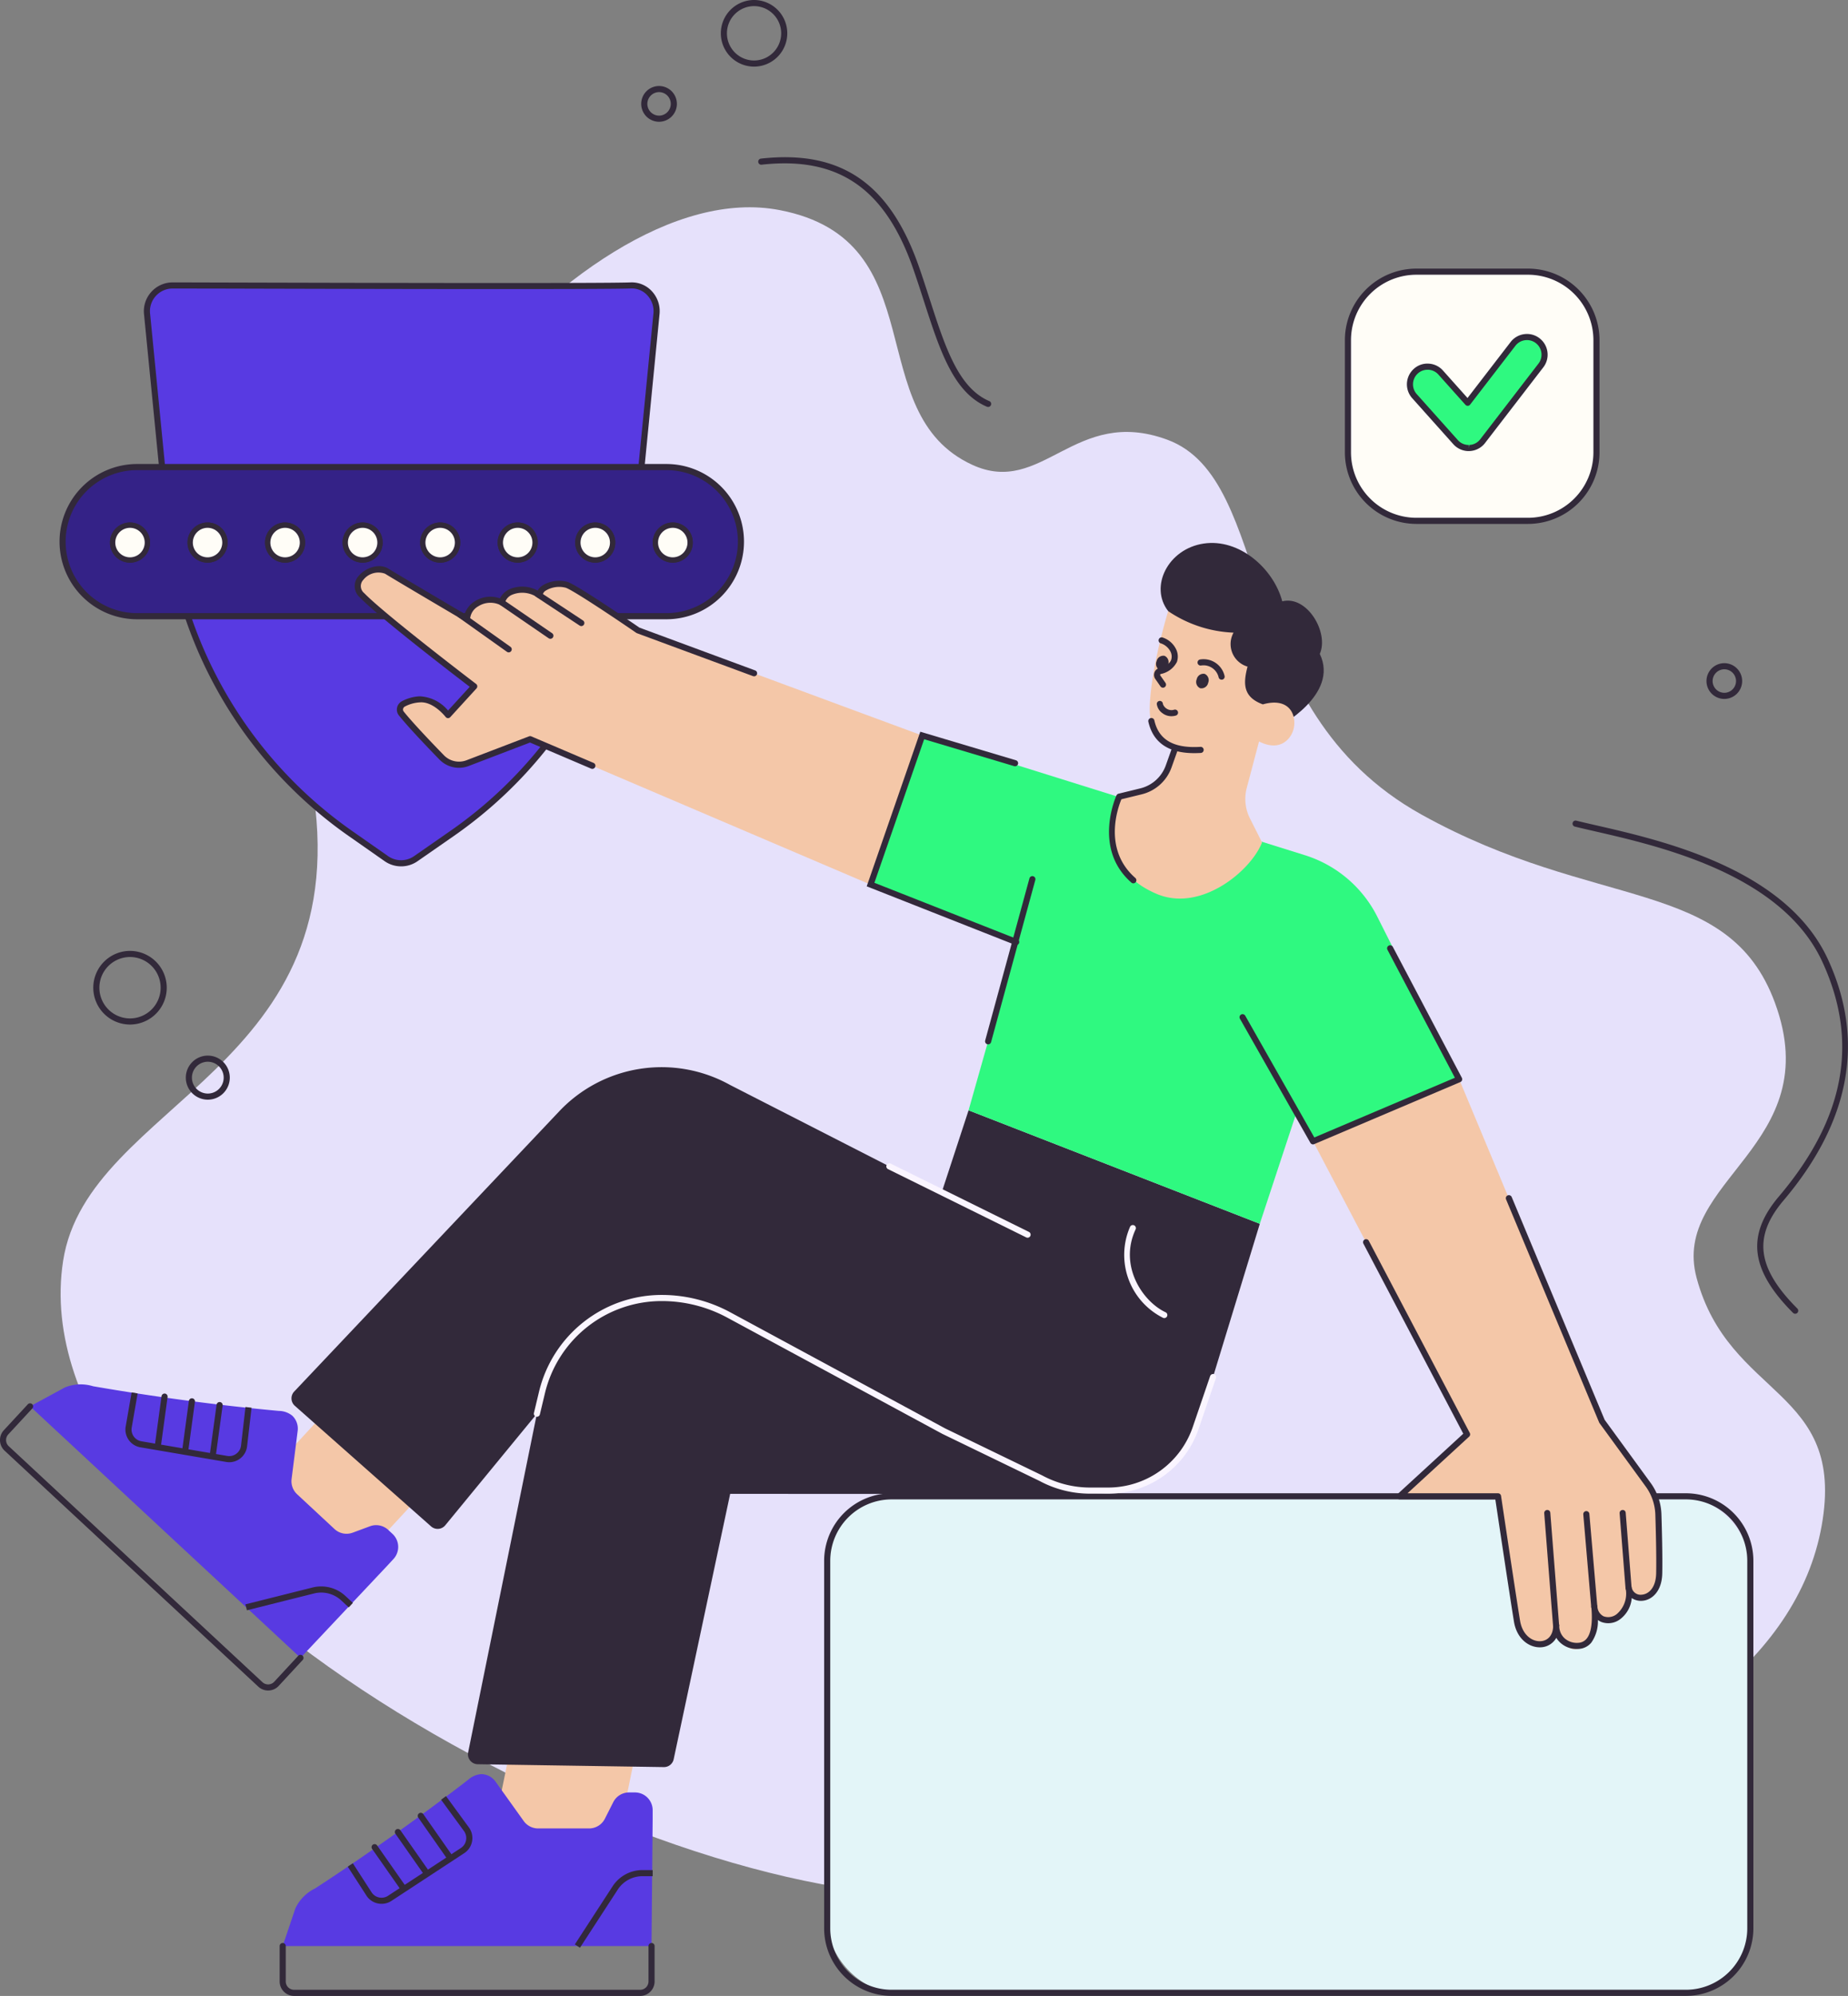 <svg xmlns="http://www.w3.org/2000/svg" width="236.875" height="255.722" viewBox="0 0 236.875 255.722">
  <rect x="0" y="0" width="236.875" height="255.722" fill="#808080" stroke="none"/>
  <g id="Grupo_961242" data-name="Grupo 961242" transform="translate(1377.728 47.107)">
    <path id="Trazado_659967" data-name="Trazado 659967" d="M-1363.986,133.765c3.152-20.425,38.29-24.531,31.838-61.486C-1337,44.468-1298.661-5.982-1272.141-.873c20.149,3.882,10.216,25.966,24.684,32.634,9.007,4.151,13.112-7.583,24.988-3.222,13.976,5.133,8.189,34.458,32.572,48.02,22.425,12.473,39.371,7.929,45.334,24.133,6.741,18.317-13.406,22.726-10.043,35.243,4.173,15.532,19.19,14.08,16.03,31.758-6.266,35.054-72.428,47.418-113.54,47.418S-1369.855,171.8-1363.986,133.765Z" transform="translate(-5.653 -19.317)" fill="#e6e1fb"/>
    <g id="Grupo_961176" data-name="Grupo 961176" transform="translate(-1205.342 -12.693)">
      <rect id="Rectángulo_45848" data-name="Rectángulo 45848" width="31.856" height="31.925" rx="9" transform="translate(0.391 0.392)" fill="#fffdf7"/>
      <path id="Trazado_659968" data-name="Trazado 659968" d="M-1056.468,45.05h-14.326a9.177,9.177,0,0,1-9.155-9.176V21.516a9.177,9.177,0,0,1,9.155-9.176h14.326a9.177,9.177,0,0,1,9.156,9.176V35.874A9.177,9.177,0,0,1-1056.468,45.05Zm-14.326-31.926a8.392,8.392,0,0,0-8.373,8.392V35.874a8.392,8.392,0,0,0,8.373,8.392h14.326a8.393,8.393,0,0,0,8.374-8.392V21.516a8.393,8.393,0,0,0-8.374-8.392Z" transform="translate(1079.95 -12.34)" fill="#32293a"/>
    </g>
    <path id="Trazado_659969" data-name="Trazado 659969" d="M-1119.776,81.791c-2.441-3.134-.028-7.974,4.545-8.656s8.96,3.2,10.076,7.4c3.181-.8,6.017,4.007,4.811,6.74,2.536,5.241-5.349,9.373-5.349,9.373s-7.572-1-7.619-1.194S-1119.776,81.791-1119.776,81.791Z" transform="translate(-108.214 -50.6)" fill="#32293a"/>
    <g id="Grupo_961199" data-name="Grupo 961199" transform="translate(-1370.096 -10.93)">
      <g id="Grupo_961177" data-name="Grupo 961177" transform="translate(10.806)">
        <path id="Trazado_659970" data-name="Trazado 659970" d="M-1279.892,19.775l-2.718,27.665a55.57,55.57,0,0,1-23.415,38.8l-4.711,3.275a3.291,3.291,0,0,1-3.766-.006l-4.667-3.265a55.572,55.572,0,0,1-23.276-38.7l-2.73-27.766a3.3,3.3,0,0,1,3.272-3.712c3.334,0,54.43.178,58.74,0A3.264,3.264,0,0,1-1279.892,19.775Z" transform="translate(1345.593 -15.669)" fill="#583ae2"/>
        <path id="Trazado_659971" data-name="Trazado 659971" d="M-1312.9,90.206a3.682,3.682,0,0,1-2.112-.662l-4.666-3.265a56.05,56.05,0,0,1-23.44-38.973l-2.732-27.777a3.7,3.7,0,0,1,.9-2.893,3.686,3.686,0,0,1,2.765-1.249c.595,0,2.709.006,5.807.014,14.778.039,49.384.133,52.917-.014a3.5,3.5,0,0,1,2.712,1.144,3.754,3.754,0,0,1,.964,3l-2.717,27.661a56.036,56.036,0,0,1-23.581,39.08l-4.713,3.275A3.678,3.678,0,0,1-1312.9,90.206Zm-29.289-74.035a2.9,2.9,0,0,0-2.178.984,2.918,2.918,0,0,0-.706,2.287l2.732,27.777a55.257,55.257,0,0,0,23.111,38.417l4.666,3.265a2.914,2.914,0,0,0,3.32,0l4.711-3.275a55.243,55.243,0,0,0,23.249-38.523l2.718-27.666a2.975,2.975,0,0,0-.763-2.38,2.68,2.68,0,0,0-2.106-.892c-3.55.146-38.17.054-52.952.014C-1339.48,16.176-1341.594,16.171-1342.189,16.171Z" transform="translate(1345.878 -15.384)" fill="#32293a"/>
      </g>
      <g id="Grupo_961178" data-name="Grupo 961178" transform="translate(0 23.272)">
        <rect id="Rectángulo_45849" data-name="Rectángulo 45849" width="86.948" height="19.108" rx="9.554" transform="translate(0.392 0.393)" fill="#342287"/>
        <path id="Trazado_659972" data-name="Trazado 659972" d="M-1286.739,75.477h-67.882a9.947,9.947,0,0,1-9.924-9.946,9.947,9.947,0,0,1,9.924-9.947h67.882a9.947,9.947,0,0,1,9.925,9.947A9.947,9.947,0,0,1-1286.739,75.477Zm-67.882-19.109a9.162,9.162,0,0,0-9.142,9.162,9.162,9.162,0,0,0,9.142,9.161h67.882a9.163,9.163,0,0,0,9.143-9.161,9.163,9.163,0,0,0-9.143-9.162Z" transform="translate(1364.545 -55.584)" fill="#32293a"/>
      </g>
      <g id="Grupo_961198" data-name="Grupo 961198" transform="translate(6.465 30.766)">
        <g id="Grupo_961179" data-name="Grupo 961179" transform="translate(0.34 0.342)">
          <path id="Trazado_659973" data-name="Trazado 659973" d="M-1352.789,71.351a2.229,2.229,0,0,1,2.227-2.232,2.229,2.229,0,0,1,2.226,2.232,2.229,2.229,0,0,1-2.226,2.232A2.229,2.229,0,0,1-1352.789,71.351Z" transform="translate(1352.789 -69.119)" fill="#fffdf7"/>
          <path id="Trazado_659974" data-name="Trazado 659974" d="M-1335.621,71.351a2.23,2.23,0,0,1,2.227-2.232,2.229,2.229,0,0,1,2.227,2.232,2.229,2.229,0,0,1-2.227,2.232A2.23,2.23,0,0,1-1335.621,71.351Z" transform="translate(1345.56 -69.119)" fill="#fffdf7"/>
          <path id="Trazado_659975" data-name="Trazado 659975" d="M-1318.453,71.351a2.23,2.23,0,0,1,2.227-2.232A2.229,2.229,0,0,1-1314,71.351a2.229,2.229,0,0,1-2.226,2.232A2.23,2.23,0,0,1-1318.453,71.351Z" transform="translate(1338.33 -69.119)" fill="#fffdf7"/>
          <path id="Trazado_659976" data-name="Trazado 659976" d="M-1301.284,71.351a2.229,2.229,0,0,1,2.227-2.232,2.23,2.23,0,0,1,2.227,2.232,2.23,2.23,0,0,1-2.227,2.232A2.229,2.229,0,0,1-1301.284,71.351Z" transform="translate(1331.101 -69.119)" fill="#fffdf7"/>
          <path id="Trazado_659977" data-name="Trazado 659977" d="M-1284.116,71.351a2.229,2.229,0,0,1,2.226-2.232,2.229,2.229,0,0,1,2.227,2.232,2.229,2.229,0,0,1-2.227,2.232A2.229,2.229,0,0,1-1284.116,71.351Z" transform="translate(1323.871 -69.119)" fill="#fffdf7"/>
          <path id="Trazado_659978" data-name="Trazado 659978" d="M-1266.948,71.351a2.229,2.229,0,0,1,2.226-2.232,2.229,2.229,0,0,1,2.227,2.232,2.229,2.229,0,0,1-2.227,2.232A2.229,2.229,0,0,1-1266.948,71.351Z" transform="translate(1316.642 -69.119)" fill="#fffdf7"/>
          <path id="Trazado_659979" data-name="Trazado 659979" d="M-1249.78,71.351a2.229,2.229,0,0,1,2.227-2.232,2.229,2.229,0,0,1,2.227,2.232,2.229,2.229,0,0,1-2.227,2.232A2.229,2.229,0,0,1-1249.78,71.351Z" transform="translate(1309.413 -69.119)" fill="#fffdf7"/>
          <ellipse id="Elipse_5803" data-name="Elipse 5803" cx="2.227" cy="2.232" rx="2.227" ry="2.232" transform="translate(69.572 0)" fill="#fffdf7"/>
        </g>
        <g id="Grupo_961188" data-name="Grupo 961188">
          <g id="Grupo_961180" data-name="Grupo 961180">
            <path id="Trazado_659980" data-name="Trazado 659980" d="M-1352.789,71.351a2.229,2.229,0,0,1,2.227-2.232,2.229,2.229,0,0,1,2.226,2.232,2.229,2.229,0,0,1-2.226,2.232A2.229,2.229,0,0,1-1352.789,71.351Z" transform="translate(1353.129 -68.777)" fill="#fffdf7"/>
            <path id="Trazado_659981" data-name="Trazado 659981" d="M-1350.81,73.675a2.573,2.573,0,0,1-2.567-2.573,2.573,2.573,0,0,1,2.567-2.573,2.573,2.573,0,0,1,2.566,2.573A2.573,2.573,0,0,1-1350.81,73.675Zm0-4.463a1.89,1.89,0,0,0-1.887,1.89,1.89,1.89,0,0,0,1.887,1.89,1.89,1.89,0,0,0,1.885-1.89A1.89,1.89,0,0,0-1350.81,69.212Z" transform="translate(1353.377 -68.529)" fill="#32293a"/>
          </g>
          <g id="Grupo_961181" data-name="Grupo 961181" transform="translate(9.939)">
            <path id="Trazado_659982" data-name="Trazado 659982" d="M-1335.621,71.351a2.23,2.23,0,0,1,2.227-2.232,2.229,2.229,0,0,1,2.227,2.232,2.229,2.229,0,0,1-2.227,2.232A2.23,2.23,0,0,1-1335.621,71.351Z" transform="translate(1335.961 -68.777)" fill="#fffdf7"/>
            <path id="Trazado_659983" data-name="Trazado 659983" d="M-1333.641,73.675a2.573,2.573,0,0,1-2.567-2.573,2.573,2.573,0,0,1,2.567-2.573,2.573,2.573,0,0,1,2.568,2.573A2.573,2.573,0,0,1-1333.641,73.675Zm0-4.463a1.89,1.89,0,0,0-1.886,1.89,1.891,1.891,0,0,0,1.886,1.89,1.89,1.89,0,0,0,1.886-1.89A1.89,1.89,0,0,0-1333.641,69.212Z" transform="translate(1336.208 -68.529)" fill="#32293a"/>
          </g>
          <g id="Grupo_961182" data-name="Grupo 961182" transform="translate(19.877)">
            <path id="Trazado_659984" data-name="Trazado 659984" d="M-1318.453,71.351a2.23,2.23,0,0,1,2.227-2.232A2.229,2.229,0,0,1-1314,71.351a2.229,2.229,0,0,1-2.226,2.232A2.23,2.23,0,0,1-1318.453,71.351Z" transform="translate(1318.793 -68.777)" fill="#fffdf7"/>
            <path id="Trazado_659985" data-name="Trazado 659985" d="M-1316.474,73.675a2.573,2.573,0,0,1-2.567-2.573,2.573,2.573,0,0,1,2.567-2.573,2.573,2.573,0,0,1,2.567,2.573A2.573,2.573,0,0,1-1316.474,73.675Zm0-4.463a1.89,1.89,0,0,0-1.885,1.89,1.89,1.89,0,0,0,1.885,1.89,1.89,1.89,0,0,0,1.887-1.89A1.89,1.89,0,0,0-1316.474,69.212Z" transform="translate(1319.041 -68.529)" fill="#32293a"/>
          </g>
          <g id="Grupo_961183" data-name="Grupo 961183" transform="translate(29.816)">
            <path id="Trazado_659986" data-name="Trazado 659986" d="M-1301.284,71.351a2.229,2.229,0,0,1,2.227-2.232,2.23,2.23,0,0,1,2.227,2.232,2.23,2.23,0,0,1-2.227,2.232A2.229,2.229,0,0,1-1301.284,71.351Z" transform="translate(1301.625 -68.777)" fill="#fffdf7"/>
            <path id="Trazado_659987" data-name="Trazado 659987" d="M-1299.305,73.675a2.573,2.573,0,0,1-2.568-2.573,2.573,2.573,0,0,1,2.568-2.573,2.573,2.573,0,0,1,2.567,2.573A2.573,2.573,0,0,1-1299.305,73.675Zm0-4.463a1.89,1.89,0,0,0-1.887,1.89,1.891,1.891,0,0,0,1.887,1.89,1.89,1.89,0,0,0,1.886-1.89A1.89,1.89,0,0,0-1299.305,69.212Z" transform="translate(1301.873 -68.529)" fill="#32293a"/>
          </g>
          <g id="Grupo_961184" data-name="Grupo 961184" transform="translate(39.755)">
            <path id="Trazado_659988" data-name="Trazado 659988" d="M-1284.116,71.351a2.229,2.229,0,0,1,2.226-2.232,2.229,2.229,0,0,1,2.227,2.232,2.229,2.229,0,0,1-2.227,2.232A2.229,2.229,0,0,1-1284.116,71.351Z" transform="translate(1284.457 -68.777)" fill="#fffdf7"/>
            <path id="Trazado_659989" data-name="Trazado 659989" d="M-1282.138,73.675A2.573,2.573,0,0,1-1284.7,71.1a2.573,2.573,0,0,1,2.567-2.573,2.573,2.573,0,0,1,2.567,2.573A2.573,2.573,0,0,1-1282.138,73.675Zm0-4.463a1.89,1.89,0,0,0-1.887,1.89,1.891,1.891,0,0,0,1.887,1.89,1.891,1.891,0,0,0,1.887-1.89A1.89,1.89,0,0,0-1282.138,69.212Z" transform="translate(1284.705 -68.529)" fill="#32293a"/>
          </g>
          <g id="Grupo_961185" data-name="Grupo 961185" transform="translate(49.694)">
            <path id="Trazado_659990" data-name="Trazado 659990" d="M-1266.948,71.351a2.229,2.229,0,0,1,2.226-2.232,2.229,2.229,0,0,1,2.227,2.232,2.229,2.229,0,0,1-2.227,2.232A2.229,2.229,0,0,1-1266.948,71.351Z" transform="translate(1267.288 -68.777)" fill="#fffdf7"/>
            <path id="Trazado_659991" data-name="Trazado 659991" d="M-1264.969,73.675a2.573,2.573,0,0,1-2.567-2.573,2.573,2.573,0,0,1,2.567-2.573A2.573,2.573,0,0,1-1262.4,71.1,2.573,2.573,0,0,1-1264.969,73.675Zm0-4.463a1.89,1.89,0,0,0-1.886,1.89,1.891,1.891,0,0,0,1.886,1.89,1.891,1.891,0,0,0,1.887-1.89A1.89,1.89,0,0,0-1264.969,69.212Z" transform="translate(1267.536 -68.529)" fill="#32293a"/>
          </g>
          <g id="Grupo_961186" data-name="Grupo 961186" transform="translate(59.633)">
            <path id="Trazado_659992" data-name="Trazado 659992" d="M-1249.78,71.351a2.229,2.229,0,0,1,2.227-2.232,2.229,2.229,0,0,1,2.227,2.232,2.229,2.229,0,0,1-2.227,2.232A2.229,2.229,0,0,1-1249.78,71.351Z" transform="translate(1250.12 -68.777)" fill="#fffdf7"/>
            <path id="Trazado_659993" data-name="Trazado 659993" d="M-1247.8,73.675a2.573,2.573,0,0,1-2.567-2.573,2.573,2.573,0,0,1,2.567-2.573,2.573,2.573,0,0,1,2.567,2.573A2.573,2.573,0,0,1-1247.8,73.675Zm0-4.463a1.89,1.89,0,0,0-1.886,1.89,1.891,1.891,0,0,0,1.886,1.89,1.891,1.891,0,0,0,1.886-1.89A1.89,1.89,0,0,0-1247.8,69.212Z" transform="translate(1250.368 -68.529)" fill="#32293a"/>
          </g>
          <g id="Grupo_961187" data-name="Grupo 961187" transform="translate(69.571)">
            <ellipse id="Elipse_5804" data-name="Elipse 5804" cx="2.227" cy="2.232" rx="2.227" ry="2.232" transform="translate(0.341 0.342)" fill="#fffdf7"/>
            <path id="Trazado_659994" data-name="Trazado 659994" d="M-1230.633,73.675A2.573,2.573,0,0,1-1233.2,71.1a2.573,2.573,0,0,1,2.567-2.573,2.572,2.572,0,0,1,2.566,2.573A2.572,2.572,0,0,1-1230.633,73.675Zm0-4.463a1.89,1.89,0,0,0-1.887,1.89,1.89,1.89,0,0,0,1.887,1.89,1.891,1.891,0,0,0,1.886-1.89A1.89,1.89,0,0,0-1230.633,69.212Z" transform="translate(1233.2 -68.529)" fill="#32293a"/>
          </g>
        </g>
        <g id="Grupo_961197" data-name="Grupo 961197">
          <g id="Grupo_961189" data-name="Grupo 961189">
            <path id="Trazado_659995" data-name="Trazado 659995" d="M-1352.789,71.351a2.229,2.229,0,0,1,2.227-2.232,2.229,2.229,0,0,1,2.226,2.232,2.229,2.229,0,0,1-2.226,2.232A2.229,2.229,0,0,1-1352.789,71.351Z" transform="translate(1353.129 -68.777)" fill="#fffdf7"/>
            <path id="Trazado_659996" data-name="Trazado 659996" d="M-1350.81,73.675a2.573,2.573,0,0,1-2.567-2.573,2.573,2.573,0,0,1,2.567-2.573,2.573,2.573,0,0,1,2.566,2.573A2.573,2.573,0,0,1-1350.81,73.675Zm0-4.463a1.89,1.89,0,0,0-1.887,1.89,1.89,1.89,0,0,0,1.887,1.89,1.89,1.89,0,0,0,1.885-1.89A1.89,1.89,0,0,0-1350.81,69.212Z" transform="translate(1353.377 -68.529)" fill="#32293a"/>
          </g>
          <g id="Grupo_961190" data-name="Grupo 961190" transform="translate(9.939)">
            <path id="Trazado_659997" data-name="Trazado 659997" d="M-1335.621,71.351a2.23,2.23,0,0,1,2.227-2.232,2.229,2.229,0,0,1,2.227,2.232,2.229,2.229,0,0,1-2.227,2.232A2.23,2.23,0,0,1-1335.621,71.351Z" transform="translate(1335.961 -68.777)" fill="#fffdf7"/>
            <path id="Trazado_659998" data-name="Trazado 659998" d="M-1333.641,73.675a2.573,2.573,0,0,1-2.567-2.573,2.573,2.573,0,0,1,2.567-2.573,2.573,2.573,0,0,1,2.568,2.573A2.573,2.573,0,0,1-1333.641,73.675Zm0-4.463a1.89,1.89,0,0,0-1.886,1.89,1.891,1.891,0,0,0,1.886,1.89,1.89,1.89,0,0,0,1.886-1.89A1.89,1.89,0,0,0-1333.641,69.212Z" transform="translate(1336.208 -68.529)" fill="#32293a"/>
          </g>
          <g id="Grupo_961191" data-name="Grupo 961191" transform="translate(19.877)">
            <path id="Trazado_659999" data-name="Trazado 659999" d="M-1318.453,71.351a2.23,2.23,0,0,1,2.227-2.232A2.229,2.229,0,0,1-1314,71.351a2.229,2.229,0,0,1-2.226,2.232A2.23,2.23,0,0,1-1318.453,71.351Z" transform="translate(1318.793 -68.777)" fill="#fffdf7"/>
            <path id="Trazado_660000" data-name="Trazado 660000" d="M-1316.474,73.675a2.573,2.573,0,0,1-2.567-2.573,2.573,2.573,0,0,1,2.567-2.573,2.573,2.573,0,0,1,2.567,2.573A2.573,2.573,0,0,1-1316.474,73.675Zm0-4.463a1.89,1.89,0,0,0-1.885,1.89,1.89,1.89,0,0,0,1.885,1.89,1.89,1.89,0,0,0,1.887-1.89A1.89,1.89,0,0,0-1316.474,69.212Z" transform="translate(1319.041 -68.529)" fill="#32293a"/>
          </g>
          <g id="Grupo_961192" data-name="Grupo 961192" transform="translate(29.816)">
            <path id="Trazado_660001" data-name="Trazado 660001" d="M-1301.284,71.351a2.229,2.229,0,0,1,2.227-2.232,2.23,2.23,0,0,1,2.227,2.232,2.23,2.23,0,0,1-2.227,2.232A2.229,2.229,0,0,1-1301.284,71.351Z" transform="translate(1301.625 -68.777)" fill="#fffdf7"/>
            <path id="Trazado_660002" data-name="Trazado 660002" d="M-1299.305,73.675a2.573,2.573,0,0,1-2.568-2.573,2.573,2.573,0,0,1,2.568-2.573,2.573,2.573,0,0,1,2.567,2.573A2.573,2.573,0,0,1-1299.305,73.675Zm0-4.463a1.89,1.89,0,0,0-1.887,1.89,1.891,1.891,0,0,0,1.887,1.89,1.89,1.89,0,0,0,1.886-1.89A1.89,1.89,0,0,0-1299.305,69.212Z" transform="translate(1301.873 -68.529)" fill="#32293a"/>
          </g>
          <g id="Grupo_961193" data-name="Grupo 961193" transform="translate(39.755)">
            <path id="Trazado_660003" data-name="Trazado 660003" d="M-1284.116,71.351a2.229,2.229,0,0,1,2.226-2.232,2.229,2.229,0,0,1,2.227,2.232,2.229,2.229,0,0,1-2.227,2.232A2.229,2.229,0,0,1-1284.116,71.351Z" transform="translate(1284.457 -68.777)" fill="#fffdf7"/>
            <path id="Trazado_660004" data-name="Trazado 660004" d="M-1282.138,73.675A2.573,2.573,0,0,1-1284.7,71.1a2.573,2.573,0,0,1,2.567-2.573,2.573,2.573,0,0,1,2.567,2.573A2.573,2.573,0,0,1-1282.138,73.675Zm0-4.463a1.89,1.89,0,0,0-1.887,1.89,1.891,1.891,0,0,0,1.887,1.89,1.891,1.891,0,0,0,1.887-1.89A1.89,1.89,0,0,0-1282.138,69.212Z" transform="translate(1284.705 -68.529)" fill="#32293a"/>
          </g>
          <g id="Grupo_961194" data-name="Grupo 961194" transform="translate(49.694)">
            <path id="Trazado_660005" data-name="Trazado 660005" d="M-1266.948,71.351a2.229,2.229,0,0,1,2.226-2.232,2.229,2.229,0,0,1,2.227,2.232,2.229,2.229,0,0,1-2.227,2.232A2.229,2.229,0,0,1-1266.948,71.351Z" transform="translate(1267.288 -68.777)" fill="#fffdf7"/>
            <path id="Trazado_660006" data-name="Trazado 660006" d="M-1264.969,73.675a2.573,2.573,0,0,1-2.567-2.573,2.573,2.573,0,0,1,2.567-2.573A2.573,2.573,0,0,1-1262.4,71.1,2.573,2.573,0,0,1-1264.969,73.675Zm0-4.463a1.89,1.89,0,0,0-1.886,1.89,1.891,1.891,0,0,0,1.886,1.89,1.891,1.891,0,0,0,1.887-1.89A1.89,1.89,0,0,0-1264.969,69.212Z" transform="translate(1267.536 -68.529)" fill="#32293a"/>
          </g>
          <g id="Grupo_961195" data-name="Grupo 961195" transform="translate(59.633)">
            <path id="Trazado_660007" data-name="Trazado 660007" d="M-1249.78,71.351a2.229,2.229,0,0,1,2.227-2.232,2.229,2.229,0,0,1,2.227,2.232,2.229,2.229,0,0,1-2.227,2.232A2.229,2.229,0,0,1-1249.78,71.351Z" transform="translate(1250.12 -68.777)" fill="#fffdf7"/>
            <path id="Trazado_660008" data-name="Trazado 660008" d="M-1247.8,73.675a2.573,2.573,0,0,1-2.567-2.573,2.573,2.573,0,0,1,2.567-2.573,2.573,2.573,0,0,1,2.567,2.573A2.573,2.573,0,0,1-1247.8,73.675Zm0-4.463a1.89,1.89,0,0,0-1.886,1.89,1.891,1.891,0,0,0,1.886,1.89,1.891,1.891,0,0,0,1.886-1.89A1.89,1.89,0,0,0-1247.8,69.212Z" transform="translate(1250.368 -68.529)" fill="#32293a"/>
          </g>
          <g id="Grupo_961196" data-name="Grupo 961196" transform="translate(69.571)">
            <ellipse id="Elipse_5805" data-name="Elipse 5805" cx="2.227" cy="2.232" rx="2.227" ry="2.232" transform="translate(0.341 0.342)" fill="#fffdf7"/>
            <path id="Trazado_660009" data-name="Trazado 660009" d="M-1230.633,73.675A2.573,2.573,0,0,1-1233.2,71.1a2.573,2.573,0,0,1,2.567-2.573,2.572,2.572,0,0,1,2.566,2.573A2.572,2.572,0,0,1-1230.633,73.675Zm0-4.463a1.89,1.89,0,0,0-1.887,1.89,1.89,1.89,0,0,0,1.887,1.89,1.891,1.891,0,0,0,1.886-1.89A1.89,1.89,0,0,0-1230.633,69.212Z" transform="translate(1233.2 -68.529)" fill="#32293a"/>
          </g>
        </g>
      </g>
    </g>
    <g id="Grupo_961200" data-name="Grupo 961200" transform="translate(-1272.091 144.213)">
      <rect id="Rectángulo_45850" data-name="Rectángulo 45850" width="118.326" height="63.612" rx="9" transform="translate(0.392 0.392)" fill="#e3f5f8"/>
      <path id="Trazado_660010" data-name="Trazado 660010" d="M-1084.785,347.774h-101.823a8.662,8.662,0,0,1-8.643-8.662V292.039a8.662,8.662,0,0,1,8.643-8.661h101.823a8.662,8.662,0,0,1,8.643,8.661v47.073A8.662,8.662,0,0,1-1084.785,347.774Zm-101.823-63.612a7.878,7.878,0,0,0-7.86,7.877v47.073a7.878,7.878,0,0,0,7.86,7.877h101.823a7.878,7.878,0,0,0,7.86-7.877V292.039a7.877,7.877,0,0,0-7.86-7.877Z" transform="translate(1195.252 -283.378)" fill="#32293a"/>
    </g>
    <g id="Grupo_961207" data-name="Grupo 961207" transform="translate(-1377.728 130.268)">
      <path id="Trazado_660011" data-name="Trazado 660011" d="M-1320.055,273.565l11.851,11.017,9.411-10.168-11.851-11.017Z" transform="translate(1353.442 -261.019)" fill="#f4c7a8"/>
      <path id="Trazado_660012" data-name="Trazado 660012" d="M-1325.27,282.5l.781-.844a2.28,2.28,0,0,0-.12-3.216l-.554-.515a2.268,2.268,0,0,0-2.331-.467l-2.222.823a2.269,2.269,0,0,1-2.332-.467l-4.791-4.455a2.277,2.277,0,0,1-.708-1.954l.779-6.171a2.278,2.278,0,0,0-.708-1.954h0a2.79,2.79,0,0,0-1.721-.6c-7.88-.727-16.086-1.825-23.8-3.161a5.4,5.4,0,0,0-3.6.15l-4.466,2.427,34.661,32.223Z" transform="translate(1374.923 -259.288)" fill="#583ae2"/>
      <g id="Grupo_961201" data-name="Grupo 961201" transform="translate(0 2.418)">
        <path id="Trazado_660013" data-name="Trazado 660013" d="M-1343.359,300.264a1.84,1.84,0,0,1-1.259-.494l-32.519-30.232a1.863,1.863,0,0,1-.1-2.623l3.077-3.323a.39.39,0,0,1,.552-.02.391.391,0,0,1,.021.553l-3.077,3.324a1.074,1.074,0,0,0,.057,1.515l32.518,30.232a1.071,1.071,0,0,0,1.513-.057l3.076-3.324a.39.39,0,0,1,.552-.02.392.392,0,0,1,.021.554l-3.076,3.323A1.847,1.847,0,0,1-1343.359,300.264Z" transform="translate(1377.728 -263.466)" fill="#32293a"/>
      </g>
      <g id="Grupo_961202" data-name="Grupo 961202" transform="translate(31.456 25.881)">
        <path id="Trazado_660014" data-name="Trazado 660014" d="M-1323.2,307.052l-.19-.761,8.593-2.157a4.564,4.564,0,0,1,4.232,1.089l.951.883-.531.575-.951-.884a3.791,3.791,0,0,0-3.511-.9Z" transform="translate(1323.392 -303.995)" fill="#32293a"/>
      </g>
      <g id="Grupo_961203" data-name="Grupo 961203" transform="translate(16.079 1.025)">
        <path id="Trazado_660015" data-name="Trazado 660015" d="M-1336.643,270a2.345,2.345,0,0,1-.394-.034l-11-1.877a2.284,2.284,0,0,1-1.495-.944,2.3,2.3,0,0,1-.388-1.73l.76-4.361.771.135-.76,4.362a1.519,1.519,0,0,0,.256,1.142,1.508,1.508,0,0,0,.988.624l11,1.877a1.5,1.5,0,0,0,1.168-.284,1.512,1.512,0,0,0,.6-1.044l.572-4.94.777.09-.572,4.939a2.288,2.288,0,0,1-.906,1.582A2.278,2.278,0,0,1-1336.643,270Z" transform="translate(1349.953 -261.058)" fill="#32293a"/>
      </g>
      <g id="Grupo_961204" data-name="Grupo 961204" transform="translate(26.897 2.252)">
        <path id="Trazado_660016" data-name="Trazado 660016" d="M-1329.73,263.856l-.861,6.32Z" transform="translate(1330.983 -263.464)" fill="#ffcc38"/>
        <path id="Trazado_660017" data-name="Trazado 660017" d="M-1330.875,270.283a.412.412,0,0,1-.054,0,.392.392,0,0,1-.335-.442l.861-6.319a.392.392,0,0,1,.441-.335.391.391,0,0,1,.335.441l-.861,6.319A.393.393,0,0,1-1330.875,270.283Z" transform="translate(1331.267 -263.179)" fill="#32293a"/>
      </g>
      <g id="Grupo_961205" data-name="Grupo 961205" transform="translate(23.347 1.77)">
        <path id="Trazado_660018" data-name="Trazado 660018" d="M-1335.863,263.025l-.861,6.32Z" transform="translate(1337.115 -262.632)" fill="#ffcc38"/>
        <path id="Trazado_660019" data-name="Trazado 660019" d="M-1337.007,269.452a.326.326,0,0,1-.053,0,.391.391,0,0,1-.335-.441l.86-6.32a.39.39,0,0,1,.441-.336.392.392,0,0,1,.335.441l-.86,6.32A.392.392,0,0,1-1337.007,269.452Z" transform="translate(1337.399 -262.346)" fill="#32293a"/>
      </g>
      <g id="Grupo_961206" data-name="Grupo 961206" transform="translate(19.84 1.16)">
        <path id="Trazado_660020" data-name="Trazado 660020" d="M-1341.918,261.97l-.861,6.32Z" transform="translate(1343.171 -261.578)" fill="#ffcc38"/>
        <path id="Trazado_660021" data-name="Trazado 660021" d="M-1343.064,268.4a.336.336,0,0,1-.054,0,.392.392,0,0,1-.335-.441l.861-6.319a.4.4,0,0,1,.441-.336.392.392,0,0,1,.335.441l-.861,6.32A.393.393,0,0,1-1343.064,268.4Z" transform="translate(1343.456 -261.292)" fill="#32293a"/>
      </g>
    </g>
    <g id="Grupo_961214" data-name="Grupo 961214" transform="translate(-1341.883 175.367)">
      <path id="Trazado_660022" data-name="Trazado 660022" d="M-1269.1,351.061h16.165l2.843-13.869h-16.164Z" transform="translate(1296.141 -337.192)" fill="#f4c7a8"/>
      <path id="Trazado_660023" data-name="Trazado 660023" d="M-1267.712,351.31v-1.151a2.274,2.274,0,0,0-2.271-2.276h-.755a2.27,2.27,0,0,0-2.026,1.247l-1.071,2.117a2.27,2.27,0,0,1-2.026,1.248h-6.536a2.27,2.27,0,0,1-1.846-.951l-3.616-5.054a2.269,2.269,0,0,0-1.846-.951h0a2.792,2.792,0,0,0-1.669.733c-6.27,4.839-13.031,9.626-19.6,13.906a5.416,5.416,0,0,0-2.538,2.565l-1.627,4.823h47.278Z" transform="translate(1315.525 -340.707)" fill="#583ae2"/>
      <g id="Grupo_961208" data-name="Grupo 961208" transform="translate(0 26.466)">
        <path id="Trazado_660024" data-name="Trazado 660024" d="M-1269.6,389.691h-44.356a1.856,1.856,0,0,1-1.853-1.856V383.3a.392.392,0,0,1,.391-.393.392.392,0,0,1,.391.393v4.533a1.072,1.072,0,0,0,1.07,1.072h44.356a1.072,1.072,0,0,0,1.07-1.072V383.3a.392.392,0,0,1,.391-.393.392.392,0,0,1,.391.393v4.533A1.857,1.857,0,0,1-1269.6,389.691Z" transform="translate(1315.81 -382.909)" fill="#32293a"/>
      </g>
      <g id="Grupo_961209" data-name="Grupo 961209" transform="translate(37.839 17.12)">
        <path id="Trazado_660025" data-name="Trazado 660025" d="M-1249.791,376.717l-.656-.428,4.836-7.438a4.568,4.568,0,0,1,3.842-2.086h1.3v.784h-1.3a3.788,3.788,0,0,0-3.186,1.73Z" transform="translate(1250.447 -366.764)" fill="#32293a"/>
      </g>
      <g id="Grupo_961210" data-name="Grupo 961210" transform="translate(8.724 7.64)">
        <path id="Trazado_660026" data-name="Trazado 660026" d="M-1296.4,364.195a2.353,2.353,0,0,1-.483-.05,2.289,2.289,0,0,1-1.456-1l-2.4-3.716.656-.427,2.4,3.716a1.512,1.512,0,0,0,.962.662,1.514,1.514,0,0,0,1.15-.215l9.337-6.12a1.507,1.507,0,0,0,.663-1,1.516,1.516,0,0,0-.269-1.174l-2.933-4.011.632-.464,2.933,4.012a2.292,2.292,0,0,1,.408,1.777,2.288,2.288,0,0,1-1.006,1.52l-9.337,6.12A2.282,2.282,0,0,1-1296.4,364.195Z" transform="translate(1300.741 -350.389)" fill="#32293a"/>
      </g>
      <g id="Grupo_961211" data-name="Grupo 961211" transform="translate(17.697 9.787)">
        <path id="Trazado_660027" data-name="Trazado 660027" d="M-1284.564,354.776l3.658,5.22Z" transform="translate(1284.956 -354.384)" fill="#ffcc38"/>
        <path id="Trazado_660028" data-name="Trazado 660028" d="M-1281.191,360.1a.39.39,0,0,1-.32-.167l-3.658-5.22a.393.393,0,0,1,.1-.546.392.392,0,0,1,.545.1l3.658,5.221a.393.393,0,0,1-.095.546A.391.391,0,0,1-1281.191,360.1Z" transform="translate(1285.241 -354.099)" fill="#32293a"/>
      </g>
      <g id="Grupo_961212" data-name="Grupo 961212" transform="translate(14.768 11.855)">
        <path id="Trazado_660029" data-name="Trazado 660029" d="M-1289.624,358.347l3.657,5.22Z" transform="translate(1290.016 -357.955)" fill="#ffcc38"/>
        <path id="Trazado_660030" data-name="Trazado 660030" d="M-1286.252,363.674a.39.39,0,0,1-.32-.167l-3.657-5.221a.393.393,0,0,1,.095-.546.392.392,0,0,1,.545.1l3.657,5.221a.393.393,0,0,1-.095.546A.39.39,0,0,1-1286.252,363.674Z" transform="translate(1290.301 -357.669)" fill="#32293a"/>
      </g>
      <g id="Grupo_961213" data-name="Grupo 961213" transform="translate(11.783 13.796)">
        <path id="Trazado_660031" data-name="Trazado 660031" d="M-1294.78,361.7l3.658,5.22Z" transform="translate(1295.171 -361.308)" fill="#ffcc38"/>
        <path id="Trazado_660032" data-name="Trazado 660032" d="M-1291.407,367.027a.391.391,0,0,1-.321-.167l-3.657-5.22a.392.392,0,0,1,.095-.546.391.391,0,0,1,.545.1l3.657,5.22a.393.393,0,0,1-.095.546A.391.391,0,0,1-1291.407,367.027Z" transform="translate(1295.456 -361.023)" fill="#32293a"/>
      </g>
    </g>
    <path id="Trazado_660033" data-name="Trazado 660033" d="M-1226.4,194.6l-3.474,10.6-27.106-13.853a18.048,18.048,0,0,0-21.885,3.376l-33.976,35.909a1.272,1.272,0,0,0,.081,1.826l17.467,15.453a1.266,1.266,0,0,0,1.817-.145l11.742-14.293-8.809,43.384a1.269,1.269,0,0,0,1.223,1.523l23.861.367a1.269,1.269,0,0,0,1.259-1.005l7.241-34,46.3.008a14.956,14.956,0,0,0,13.9-9.455l7.689-25.155Z" transform="translate(-27.177 -99.452)" fill="#32293a"/>
    <path id="Trazado_660034" data-name="Trazado 660034" d="M-1087.005,199.7l19.74,37.544-8.642,7.939h12.6s1.824,12.23,2.435,15.982,5.019,3.96,5.021.568c0,1.849,1.541,3.4,2.892,2.98,1.058-.326,2-1.857,2-5.389-.113,2.5,4.9,2,4.4-2.4.332,1.908,3.835,1.9,3.914-1.876.044-2.154-.038-5.412-.106-7.539a6.869,6.869,0,0,0-1.316-3.828l-5.918-8.12-18.289-43.814Z" transform="translate(-122.421 -100.582)" fill="#f4c7a8"/>
    <g id="Grupo_961215" data-name="Grupo 961215" transform="translate(-1203.021 106.018)">
      <path id="Trazado_660035" data-name="Trazado 660035" d="M-1048.549,275.542a3.1,3.1,0,0,1-2.1-.8,2.8,2.8,0,0,1-.514-.629,2.376,2.376,0,0,1-1.9,1.21c-1.473.118-3.151-.974-3.529-3.291-.549-3.365-2.089-13.663-2.386-15.653h-12.267a.392.392,0,0,1-.365-.251.392.392,0,0,1,.1-.431l8.421-7.735-12.8-24.351a.392.392,0,0,1,.164-.53.39.39,0,0,1,.528.164l12.944,24.619a.392.392,0,0,1-.081.472l-7.9,7.258h11.6a.392.392,0,0,1,.387.335c.019.122,1.83,12.269,2.435,15.976.3,1.848,1.56,2.735,2.694,2.636.749-.06,1.549-.619,1.55-2a.392.392,0,0,1,.391-.392h0a.392.392,0,0,1,.391.392,2.144,2.144,0,0,0,.676,1.627,2.374,2.374,0,0,0,1.789.585,1.456,1.456,0,0,0,1.047-.533c.578-.7.785-2.1.6-4.051a.393.393,0,0,1,.35-.428.406.406,0,0,1,.428.349,1.463,1.463,0,0,0,.8,1.268,1.738,1.738,0,0,0,1.7-.3,3.445,3.445,0,0,0,1.121-3.285.392.392,0,0,1,.332-.433.393.393,0,0,1,.442.321,1.158,1.158,0,0,0,1.307.924c.819-.062,1.79-.817,1.831-2.741.046-2.232-.047-5.668-.107-7.518a6.453,6.453,0,0,0-1.241-3.609l-5.919-8.12a.385.385,0,0,1-.045-.08l-11.927-28.574a.392.392,0,0,1,.21-.513.391.391,0,0,1,.512.211l11.909,28.532,5.892,8.083a7.23,7.23,0,0,1,1.391,4.047c.06,1.857.153,5.31.106,7.56-.049,2.292-1.318,3.412-2.554,3.506a2.069,2.069,0,0,1-1.358-.35,3.771,3.771,0,0,1-1.439,2.673,2.516,2.516,0,0,1-2.479.382,2.007,2.007,0,0,1-.419-.248,4.745,4.745,0,0,1-.839,2.894,2.234,2.234,0,0,1-1.58.812C-1048.36,275.538-1048.454,275.542-1048.549,275.542Z" transform="translate(1075.942 -217.399)" fill="#32293a"/>
    </g>
    <path id="Trazado_660036" data-name="Trazado 660036" d="M-1226.163,100.182-1262.6,86.711s-7.912-5.437-9.154-5.832-3.413.149-3.464,1.334c-2.3-1.485-4.623-.4-4.828.924-2.262-1.086-4.488.586-4.469,2.1,0,0-8.742-5.145-10.307-6.113s-5.023,1.161-3.154,3.091c2.7,2.783,14.388,11.677,14.388,11.677l-3.363,3.681s-1.655-2.144-3.611-2.021a5.006,5.006,0,0,0-2.119.588.817.817,0,0,0-.258,1.226c1.179,1.473,3.615,4.022,5.177,5.626a3.092,3.092,0,0,0,3.324.73l8.007-3.062,43.646,18.623Z" transform="translate(-33.355 -53.052)" fill="#f4c7a8"/>
    <g id="Grupo_961216" data-name="Grupo 961216" transform="translate(-1332.264 25.43)">
      <path id="Trazado_660037" data-name="Trazado 660037" d="M-1268.739,104.165a.387.387,0,0,1-.153-.032l-7.832-3.341-7.859,3.006a3.484,3.484,0,0,1-3.744-.823c-1.736-1.781-4.046-4.209-5.2-5.655a1.193,1.193,0,0,1-.238-.98,1.221,1.221,0,0,1,.613-.835,5.389,5.389,0,0,1,2.283-.635,5.008,5.008,0,0,1,3.643,1.823l2.778-3.04c-1.982-1.513-11.631-8.918-14.09-11.456a1.934,1.934,0,0,1-.166-2.729c.839-1.048,2.644-1.687,3.805-.969,1.328.821,7.932,4.712,9.805,5.816a3.061,3.061,0,0,1,1.308-1.628,3.683,3.683,0,0,1,3.212-.364,2.527,2.527,0,0,1,1.289-1.2,4.094,4.094,0,0,1,3.548.207,1.819,1.819,0,0,1,.591-.647,4.1,4.1,0,0,1,3.23-.472c1.242.4,8.231,5.179,9.216,5.856l14.836,5.485a.393.393,0,0,1,.231.5.391.391,0,0,1-.5.232l-14.882-5.5a.424.424,0,0,1-.086-.045c-3.161-2.172-8.18-5.505-9.051-5.783a3.321,3.321,0,0,0-2.545.367.818.818,0,0,0-.41.611.392.392,0,0,1-.211.332.392.392,0,0,1-.392-.019,3.44,3.44,0,0,0-3.252-.412,1.569,1.569,0,0,0-.978,1.066.392.392,0,0,1-.2.287.39.39,0,0,1-.351.006,2.9,2.9,0,0,0-2.869.146,2.039,2.039,0,0,0-1.04,1.593.392.392,0,0,1-.2.344.389.389,0,0,1-.394,0c-.088-.052-8.765-5.159-10.316-6.117a2.477,2.477,0,0,0-2.784.793,1.152,1.152,0,0,0,.116,1.691c2.645,2.73,14.227,11.549,14.344,11.638a.391.391,0,0,1,.153.277.4.4,0,0,1-.1.3l-3.363,3.681a.387.387,0,0,1-.3.126.39.39,0,0,1-.293-.151c-.016-.02-1.547-1.99-3.277-1.87a4.622,4.622,0,0,0-1.956.54.444.444,0,0,0-.222.3.405.405,0,0,0,.082.336c1.2,1.5,3.741,4.15,5.152,5.6a2.7,2.7,0,0,0,2.905.638l8.007-3.062a.389.389,0,0,1,.293.006l7.977,3.4a.392.392,0,0,1,.207.514A.39.39,0,0,1-1268.739,104.165Z" transform="translate(1299.194 -78.194)" fill="#32293a"/>
    </g>
    <path id="Trazado_660038" data-name="Trazado 660038" d="M-1130.338,163.854l-4.741,14.378-37.331-14.538,6.106-21.561-18.669-7.357,6.622-19.1,49.053,15.334a15.605,15.605,0,0,1,9.279,7.878l10.491,20.829-18.731,7.951Z" transform="translate(-81.168 -68.547)" fill="#2ff980"/>
    <path id="Trazado_660039" data-name="Trazado 660039" d="M-1112.194,117.777c-1.43,3.663-7.852,8.991-13.5,6.6s-6.574-7.057-4.806-12.457l2.8-.731a5.527,5.527,0,0,0,3.922-3.847l.521-1.847s-3.515-.155-3.327-5.228,2.358-12.122,2.358-12.122a16.042,16.042,0,0,0,8.378,2.756,3.01,3.01,0,0,0,1.795,4.352c-.573,2.175-.6,3.9,1.961,4.838,3.266-.922,4.279,1.182,3.991,2.917-.23,1.391-1.695,3.261-4.479,1.835l-1.574,5.951a5.545,5.545,0,0,0,.409,3.911Z" transform="translate(-103.766 -56.953)" fill="#f4c7a8"/>
    <g id="Grupo_961217" data-name="Grupo 961217" transform="translate(-1251.464 65.143)">
      <path id="Trazado_660040" data-name="Trazado 660040" d="M-1159.23,168.348a.367.367,0,0,1-.1-.014.392.392,0,0,1-.274-.482l5.671-20.771a.389.389,0,0,1,.48-.274.392.392,0,0,1,.274.482l-5.67,20.771A.392.392,0,0,1-1159.23,168.348Z" transform="translate(1159.621 -146.793)" fill="#32293a"/>
    </g>
    <g id="Grupo_961218" data-name="Grupo 961218" transform="translate(-1218.846 74.005)">
      <path id="Trazado_660041" data-name="Trazado 660041" d="M-1093.857,187.61a.393.393,0,0,1-.34-.2l-9.029-15.9a.394.394,0,0,1,.146-.535.393.393,0,0,1,.534.147l8.856,15.6,18.017-7.649-8.644-16.4a.392.392,0,0,1,.163-.53.39.39,0,0,1,.529.163l8.845,16.773a.392.392,0,0,1,.023.314.392.392,0,0,1-.217.23l-18.73,7.952A.393.393,0,0,1-1093.857,187.61Z" transform="translate(1103.277 -162.1)" fill="#32293a"/>
    </g>
    <g id="Grupo_961219" data-name="Grupo 961219" transform="translate(-1266.633 46.647)">
      <path id="Trazado_660042" data-name="Trazado 660042" d="M-1166.662,142.175a.39.39,0,0,1-.143-.027l-19.018-7.5,6.868-19.809,12.26,3.658a.393.393,0,0,1,.263.488.393.393,0,0,1-.487.264l-11.542-3.445-6.377,18.39,18.32,7.22a.394.394,0,0,1,.221.509A.393.393,0,0,1-1166.662,142.175Z" transform="translate(1185.823 -114.843)" fill="#32293a"/>
    </g>
    <g id="Grupo_961220" data-name="Grupo 961220" transform="translate(-1309.217 28.62)">
      <path id="Trazado_660043" data-name="Trazado 660043" d="M-1253.38,88.19a.4.4,0,0,1-.215-.065l-5.612-3.7a.392.392,0,0,1-.111-.543.391.391,0,0,1,.542-.112l5.612,3.7a.392.392,0,0,1,.11.543A.388.388,0,0,1-1253.38,88.19Z" transform="translate(1259.382 -83.702)" fill="#32293a"/>
    </g>
    <g id="Grupo_961221" data-name="Grupo 961221" transform="translate(-1313.794 29.693)">
      <path id="Trazado_660044" data-name="Trazado 660044" d="M-1260.675,90.6a.391.391,0,0,1-.221-.069l-6.221-4.261a.392.392,0,0,1-.1-.545.391.391,0,0,1,.544-.1l6.221,4.261a.392.392,0,0,1,.1.545A.39.39,0,0,1-1260.675,90.6Z" transform="translate(1267.288 -85.557)" fill="#32293a"/>
    </g>
    <g id="Grupo_961222" data-name="Grupo 961222" transform="translate(-1319.134 31.277)">
      <path id="Trazado_660045" data-name="Trazado 660045" d="M-1269.9,93.493a.392.392,0,0,1-.226-.072L-1276.348,89a.392.392,0,0,1-.093-.546.392.392,0,0,1,.545-.094l6.217,4.417a.392.392,0,0,1,.094.546A.393.393,0,0,1-1269.9,93.493Z" transform="translate(1276.514 -88.292)" fill="#32293a"/>
    </g>
    <g id="Grupo_961223" data-name="Grupo 961223" transform="translate(-1309.302 118.803)">
      <path id="Trazado_660046" data-name="Trazado 660046" d="M-1185.917,264.945h-2.333a13.669,13.669,0,0,1-6.474-1.637l-12.449-6.028-27.569-14.894a17.677,17.677,0,0,0-8.321-2.118h-.047a15.387,15.387,0,0,0-15.009,11.861l-.637,2.661a.39.39,0,0,1-.472.29.393.393,0,0,1-.289-.473l.637-2.661a16.17,16.17,0,0,1,15.771-12.462h.049a18.463,18.463,0,0,1,8.691,2.212l27.554,14.885,12.45,6.028a12.9,12.9,0,0,0,6.117,1.551h2.333a11.472,11.472,0,0,0,10.852-7.772l2.224-6.51a.393.393,0,0,1,.5-.244.394.394,0,0,1,.244.5l-2.224,6.51A12.255,12.255,0,0,1-1185.917,264.945Z" transform="translate(1259.53 -239.484)" fill="#faf5ff"/>
    </g>
    <g id="Grupo_961224" data-name="Grupo 961224" transform="translate(-1233.664 109.847)">
      <path id="Trazado_660047" data-name="Trazado 660047" d="M-1123.7,235.936a.392.392,0,0,1-.165-.037,9.017,9.017,0,0,1-4.222-11.659.392.392,0,0,1,.52-.189.393.393,0,0,1,.189.522c-2.173,4.658.894,9.234,3.844,10.617a.392.392,0,0,1,.189.521A.393.393,0,0,1-1123.7,235.936Z" transform="translate(1128.873 -224.014)" fill="#faf5ff"/>
    </g>
    <g id="Grupo_961225" data-name="Grupo 961225" transform="translate(-1170.127 146.353)">
      <path id="Trazado_660048" data-name="Trazado 660048" d="M-1017.973,297.459a.391.391,0,0,1-.39-.361l-.756-9.6a.392.392,0,0,1,.359-.422.377.377,0,0,1,.42.36l.755,9.6a.391.391,0,0,1-.358.422Z" transform="translate(1019.12 -287.074)" fill="#32293a"/>
    </g>
    <g id="Grupo_961226" data-name="Grupo 961226" transform="translate(-1174.787 146.498)">
      <path id="Trazado_660049" data-name="Trazado 660049" d="M-1025.762,299.964a.391.391,0,0,1-.388-.359l-1.018-11.855a.391.391,0,0,1,.357-.424.392.392,0,0,1,.423.357l1.018,11.855a.392.392,0,0,1-.357.424Z" transform="translate(1027.171 -287.325)" fill="#32293a"/>
    </g>
    <g id="Grupo_961227" data-name="Grupo 961227" transform="translate(-1179.79 146.353)">
      <path id="Trazado_660050" data-name="Trazado 660050" d="M-1034.29,302.268a.391.391,0,0,1-.39-.361l-1.131-14.41a.392.392,0,0,1,.359-.422.383.383,0,0,1,.42.36l1.13,14.41a.391.391,0,0,1-.359.422Z" transform="translate(1035.811 -287.074)" fill="#32293a"/>
    </g>
    <g id="Grupo_961228" data-name="Grupo 961228" transform="translate(-1230.542 44.883)">
      <path id="Trazado_660051" data-name="Trazado 660051" d="M-1117.594,116.3c-3.3,0-5.271-1.352-5.877-4.025a.392.392,0,0,1,.3-.469.387.387,0,0,1,.468.3c.566,2.5,2.487,3.6,5.908,3.388a.391.391,0,0,1,.416.366.393.393,0,0,1-.366.416Q-1117.186,116.3-1117.594,116.3Z" transform="translate(1123.481 -111.796)" fill="#32293a"/>
    </g>
    <g id="Grupo_961229" data-name="Grupo 961229" transform="translate(-1235.576 48.418)">
      <path id="Trazado_660052" data-name="Trazado 660052" d="M-1129.056,135.551a.389.389,0,0,1-.257-.1c-5-4.374-1.937-11.1-1.906-11.169a.392.392,0,0,1,.262-.215l2.785-.68a4.643,4.643,0,0,0,3.281-2.965l.805-2.262a.39.39,0,0,1,.5-.237.393.393,0,0,1,.237.5l-.806,2.263a5.425,5.425,0,0,1-3.834,3.462l-2.6.634c-.435,1.039-2.4,6.416,1.785,10.078a.391.391,0,0,1,.038.553A.388.388,0,0,1-1129.056,135.551Z" transform="translate(1132.176 -117.902)" fill="#32293a"/>
    </g>
    <g id="Grupo_961230" data-name="Grupo 961230" transform="translate(-1229.806 34.552)">
      <path id="Trazado_660053" data-name="Trazado 660053" d="M-1121.062,100.4a.392.392,0,0,1-.321-.167l-.663-.951a.92.92,0,0,1-.114-.824.885.885,0,0,1,.592-.566c.5-.147,1.355-.479,1.553-1.052a1.39,1.39,0,0,0-.1-1.094,2.142,2.142,0,0,0-1.232-1.031.393.393,0,0,1-.263-.487.39.39,0,0,1,.487-.265,2.921,2.921,0,0,1,1.7,1.425,2.143,2.143,0,0,1,.147,1.708,2.957,2.957,0,0,1-2.071,1.548.109.109,0,0,0-.073.072.127.127,0,0,0,.016.115l.664.951a.394.394,0,0,1-.1.546A.388.388,0,0,1-1121.062,100.4Z" transform="translate(1122.21 -93.949)" fill="#32293a"/>
    </g>
    <g id="Grupo_961231" data-name="Grupo 961231" transform="translate(-1224.228 37.336)">
      <path id="Trazado_660054" data-name="Trazado 660054" d="M-1109.489,101.4a.391.391,0,0,1-.379-.295,1.989,1.989,0,0,0-2.232-1.525.394.394,0,0,1-.465-.3.392.392,0,0,1,.3-.467,2.761,2.761,0,0,1,3.155,2.1.392.392,0,0,1-.281.478A.407.407,0,0,1-1109.489,101.4Z" transform="translate(1112.573 -98.76)" fill="#32293a"/>
    </g>
    <path id="Trazado_660055" data-name="Trazado 660055" d="M-1120.219,99.175a.882.882,0,0,1-1.025.684.884.884,0,0,1-.439-1.153.882.882,0,0,1,1.025-.684A.885.885,0,0,1-1120.219,99.175Z" transform="translate(-107.794 -61.1)" fill="#32293a"/>
    <path id="Trazado_660056" data-name="Trazado 660056" d="M-1111.333,103.165a.881.881,0,0,1-1.025.684.885.885,0,0,1-.439-1.153.882.882,0,0,1,1.025-.684A.885.885,0,0,1-1111.333,103.165Z" transform="translate(-111.536 -62.78)" fill="#32293a"/>
    <g id="Grupo_961232" data-name="Grupo 961232" transform="translate(-1197.397 -4.317)">
      <path id="Trazado_660057" data-name="Trazado 660057" d="M-1058.022,41.7a2.255,2.255,0,0,1-1.681-.753l-5.274-5.9a2.264,2.264,0,0,1,.175-3.193,2.253,2.253,0,0,1,3.186.174l3.464,3.874,5.81-7.544a2.253,2.253,0,0,1,3.165-.409,2.264,2.264,0,0,1,.408,3.172l-7.467,9.7a2.256,2.256,0,0,1-1.7.878Z" transform="translate(1065.943 -27.093)" fill="#2ff980"/>
      <path id="Trazado_660058" data-name="Trazado 660058" d="M-1058.3,41.812a2.649,2.649,0,0,1-1.972-.883l-5.274-5.9a2.66,2.66,0,0,1,.205-3.747,2.587,2.587,0,0,1,1.913-.674,2.627,2.627,0,0,1,1.826.879l3.15,3.523,5.523-7.171a2.627,2.627,0,0,1,1.757-1.01,2.621,2.621,0,0,1,1.956.531,2.643,2.643,0,0,1,1.009,1.762,2.641,2.641,0,0,1-.531,1.961l-7.467,9.695a2.638,2.638,0,0,1-2,1.031Zm-5.277-10.422a1.848,1.848,0,0,0-1.243.478,1.875,1.875,0,0,0-.145,2.639l5.275,5.9a1.866,1.866,0,0,0,1.39.622v.393l.064-.394a1.859,1.859,0,0,0,1.411-.726l7.468-9.7a1.859,1.859,0,0,0,.373-1.381,1.857,1.857,0,0,0-.711-1.242,1.845,1.845,0,0,0-1.377-.374,1.854,1.854,0,0,0-1.239.711l-5.809,7.544a.39.39,0,0,1-.3.152.4.4,0,0,1-.3-.13l-3.464-3.874a1.853,1.853,0,0,0-1.287-.619C-1063.512,31.391-1063.548,31.39-1063.582,31.39Z" transform="translate(1066.226 -26.808)" fill="#32293a"/>
    </g>
    <g id="Grupo_961233" data-name="Grupo 961233" transform="translate(-1229.451 42.693)">
      <path id="Trazado_660059" data-name="Trazado 660059" d="M-1119.722,109.973a1.886,1.886,0,0,1-1.167-.4,1.7,1.7,0,0,1-.707-1.173.392.392,0,0,1,.391-.386h.007a.391.391,0,0,1,.384.391,1.162,1.162,0,0,0,.468.594,1.13,1.13,0,0,0,.977.14.39.39,0,0,1,.483.271.392.392,0,0,1-.27.483A2.094,2.094,0,0,1-1119.722,109.973Z" transform="translate(1121.595 -108.012)" fill="#32293a"/>
    </g>
    <g id="Grupo_961234" data-name="Grupo 961234" transform="translate(-1176.155 58.023)">
      <path id="Trazado_660060" data-name="Trazado 660060" d="M-1001,197.683a.388.388,0,0,1-.276-.115c-5.476-5.488-6.019-9.946-1.816-14.907,8.48-10.009,10.3-19.857,5.558-30.1-5.181-11.2-20.793-14.776-29.18-16.7-.954-.218-1.806-.413-2.528-.594a.391.391,0,0,1-.284-.475.388.388,0,0,1,.474-.285c.717.18,1.563.373,2.512.591,8.518,1.949,24.374,5.578,29.717,17.13,4.813,10.408,2.9,20.818-5.673,30.943-3.927,4.636-3.414,8.647,1.773,13.845a.394.394,0,0,1,0,.555A.391.391,0,0,1-1001,197.683Z" transform="translate(1029.532 -134.493)" fill="#32293a"/>
    </g>
    <g id="Grupo_961235" data-name="Grupo 961235" transform="translate(-1280.539 -26.966)">
      <path id="Trazado_660061" data-name="Trazado 660061" d="M-1180.379,19.684a.389.389,0,0,1-.153-.032c-4.3-1.826-6.044-7.24-8.068-13.508-.423-1.308-.86-2.662-1.337-4.04-3.6-10.408-9.6-14.56-19.474-13.461a.389.389,0,0,1-.432-.347.392.392,0,0,1,.346-.432c10.287-1.145,16.555,3.165,20.3,13.984.479,1.384.918,2.743,1.342,4.056,1.964,6.085,3.661,11.34,7.629,13.027a.392.392,0,0,1,.207.514A.39.39,0,0,1-1180.379,19.684Z" transform="translate(1209.845 12.316)" fill="#32293a"/>
    </g>
    <g id="Grupo_961236" data-name="Grupo 961236" transform="translate(-1353.91 88.139)">
      <path id="Trazado_660062" data-name="Trazado 660062" d="M-1333.767,192.162a2.824,2.824,0,0,1-2.818-2.824,2.824,2.824,0,0,1,2.818-2.823,2.824,2.824,0,0,1,2.818,2.823A2.824,2.824,0,0,1-1333.767,192.162Zm0-4.863a2.039,2.039,0,0,0-2.035,2.039,2.04,2.04,0,0,0,2.035,2.04,2.039,2.039,0,0,0,2.035-2.04A2.039,2.039,0,0,0-1333.767,187.3Z" transform="translate(1336.585 -186.515)" fill="#32293a"/>
    </g>
    <g id="Grupo_961237" data-name="Grupo 961237" transform="translate(-1158.993 37.859)">
      <path id="Trazado_660063" data-name="Trazado 660063" d="M-997.6,104.245a2.292,2.292,0,0,1-2.287-2.291,2.292,2.292,0,0,1,2.287-2.291,2.292,2.292,0,0,1,2.286,2.291A2.292,2.292,0,0,1-997.6,104.245Zm0-3.8a1.507,1.507,0,0,0-1.5,1.507,1.507,1.507,0,0,0,1.5,1.507,1.507,1.507,0,0,0,1.5-1.507A1.507,1.507,0,0,0-997.6,100.446Z" transform="translate(999.887 -99.662)" fill="#32293a"/>
    </g>
    <g id="Grupo_961238" data-name="Grupo 961238" transform="translate(-1295.538 -36.089)">
      <path id="Trazado_660064" data-name="Trazado 660064" d="M-1233.467-23.491a2.291,2.291,0,0,1-2.287-2.291,2.291,2.291,0,0,1,2.287-2.291,2.291,2.291,0,0,1,2.286,2.291A2.291,2.291,0,0,1-1233.467-23.491Zm0-3.8a1.508,1.508,0,0,0-1.5,1.507,1.508,1.508,0,0,0,1.5,1.507,1.507,1.507,0,0,0,1.5-1.507A1.507,1.507,0,0,0-1233.467-27.29Z" transform="translate(1235.754 28.074)" fill="#32293a"/>
    </g>
    <g id="Grupo_961239" data-name="Grupo 961239" transform="translate(-1285.333 -47.107)">
      <path id="Trazado_660065" data-name="Trazado 660065" d="M-1213.867-38.571a4.269,4.269,0,0,1-4.259-4.268,4.268,4.268,0,0,1,4.259-4.268,4.268,4.268,0,0,1,4.258,4.268A4.268,4.268,0,0,1-1213.867-38.571Zm0-7.752a3.484,3.484,0,0,0-3.476,3.483,3.484,3.484,0,0,0,3.476,3.484,3.483,3.483,0,0,0,3.475-3.484A3.483,3.483,0,0,0-1213.867-46.323Z" transform="translate(1218.126 47.107)" fill="#32293a"/>
    </g>
    <g id="Grupo_961240" data-name="Grupo 961240" transform="translate(-1365.771 74.722)">
      <path id="Trazado_660066" data-name="Trazado 660066" d="M-1352.366,172.776a4.719,4.719,0,0,1-4.708-4.718,4.719,4.719,0,0,1,4.708-4.719,4.719,4.719,0,0,1,4.708,4.719A4.719,4.719,0,0,1-1352.366,172.776Zm0-8.652a3.934,3.934,0,0,0-3.926,3.934,3.934,3.934,0,0,0,3.926,3.934,3.934,3.934,0,0,0,3.925-3.934A3.934,3.934,0,0,0-1352.366,164.123Z" transform="translate(1357.074 -163.339)" fill="#32293a"/>
    </g>
    <g id="Grupo_961241" data-name="Grupo 961241" transform="translate(-1264.119 101.941)">
      <path id="Trazado_660067" data-name="Trazado 660067" d="M-1163.376,219.886a.4.4,0,0,1-.174-.041l-17.713-8.746a.392.392,0,0,1-.178-.525.391.391,0,0,1,.524-.178l17.713,8.746a.393.393,0,0,1,.178.525A.391.391,0,0,1-1163.376,219.886Z" transform="translate(1181.481 -210.356)" fill="#faf5ff"/>
    </g>
  </g>
</svg>

